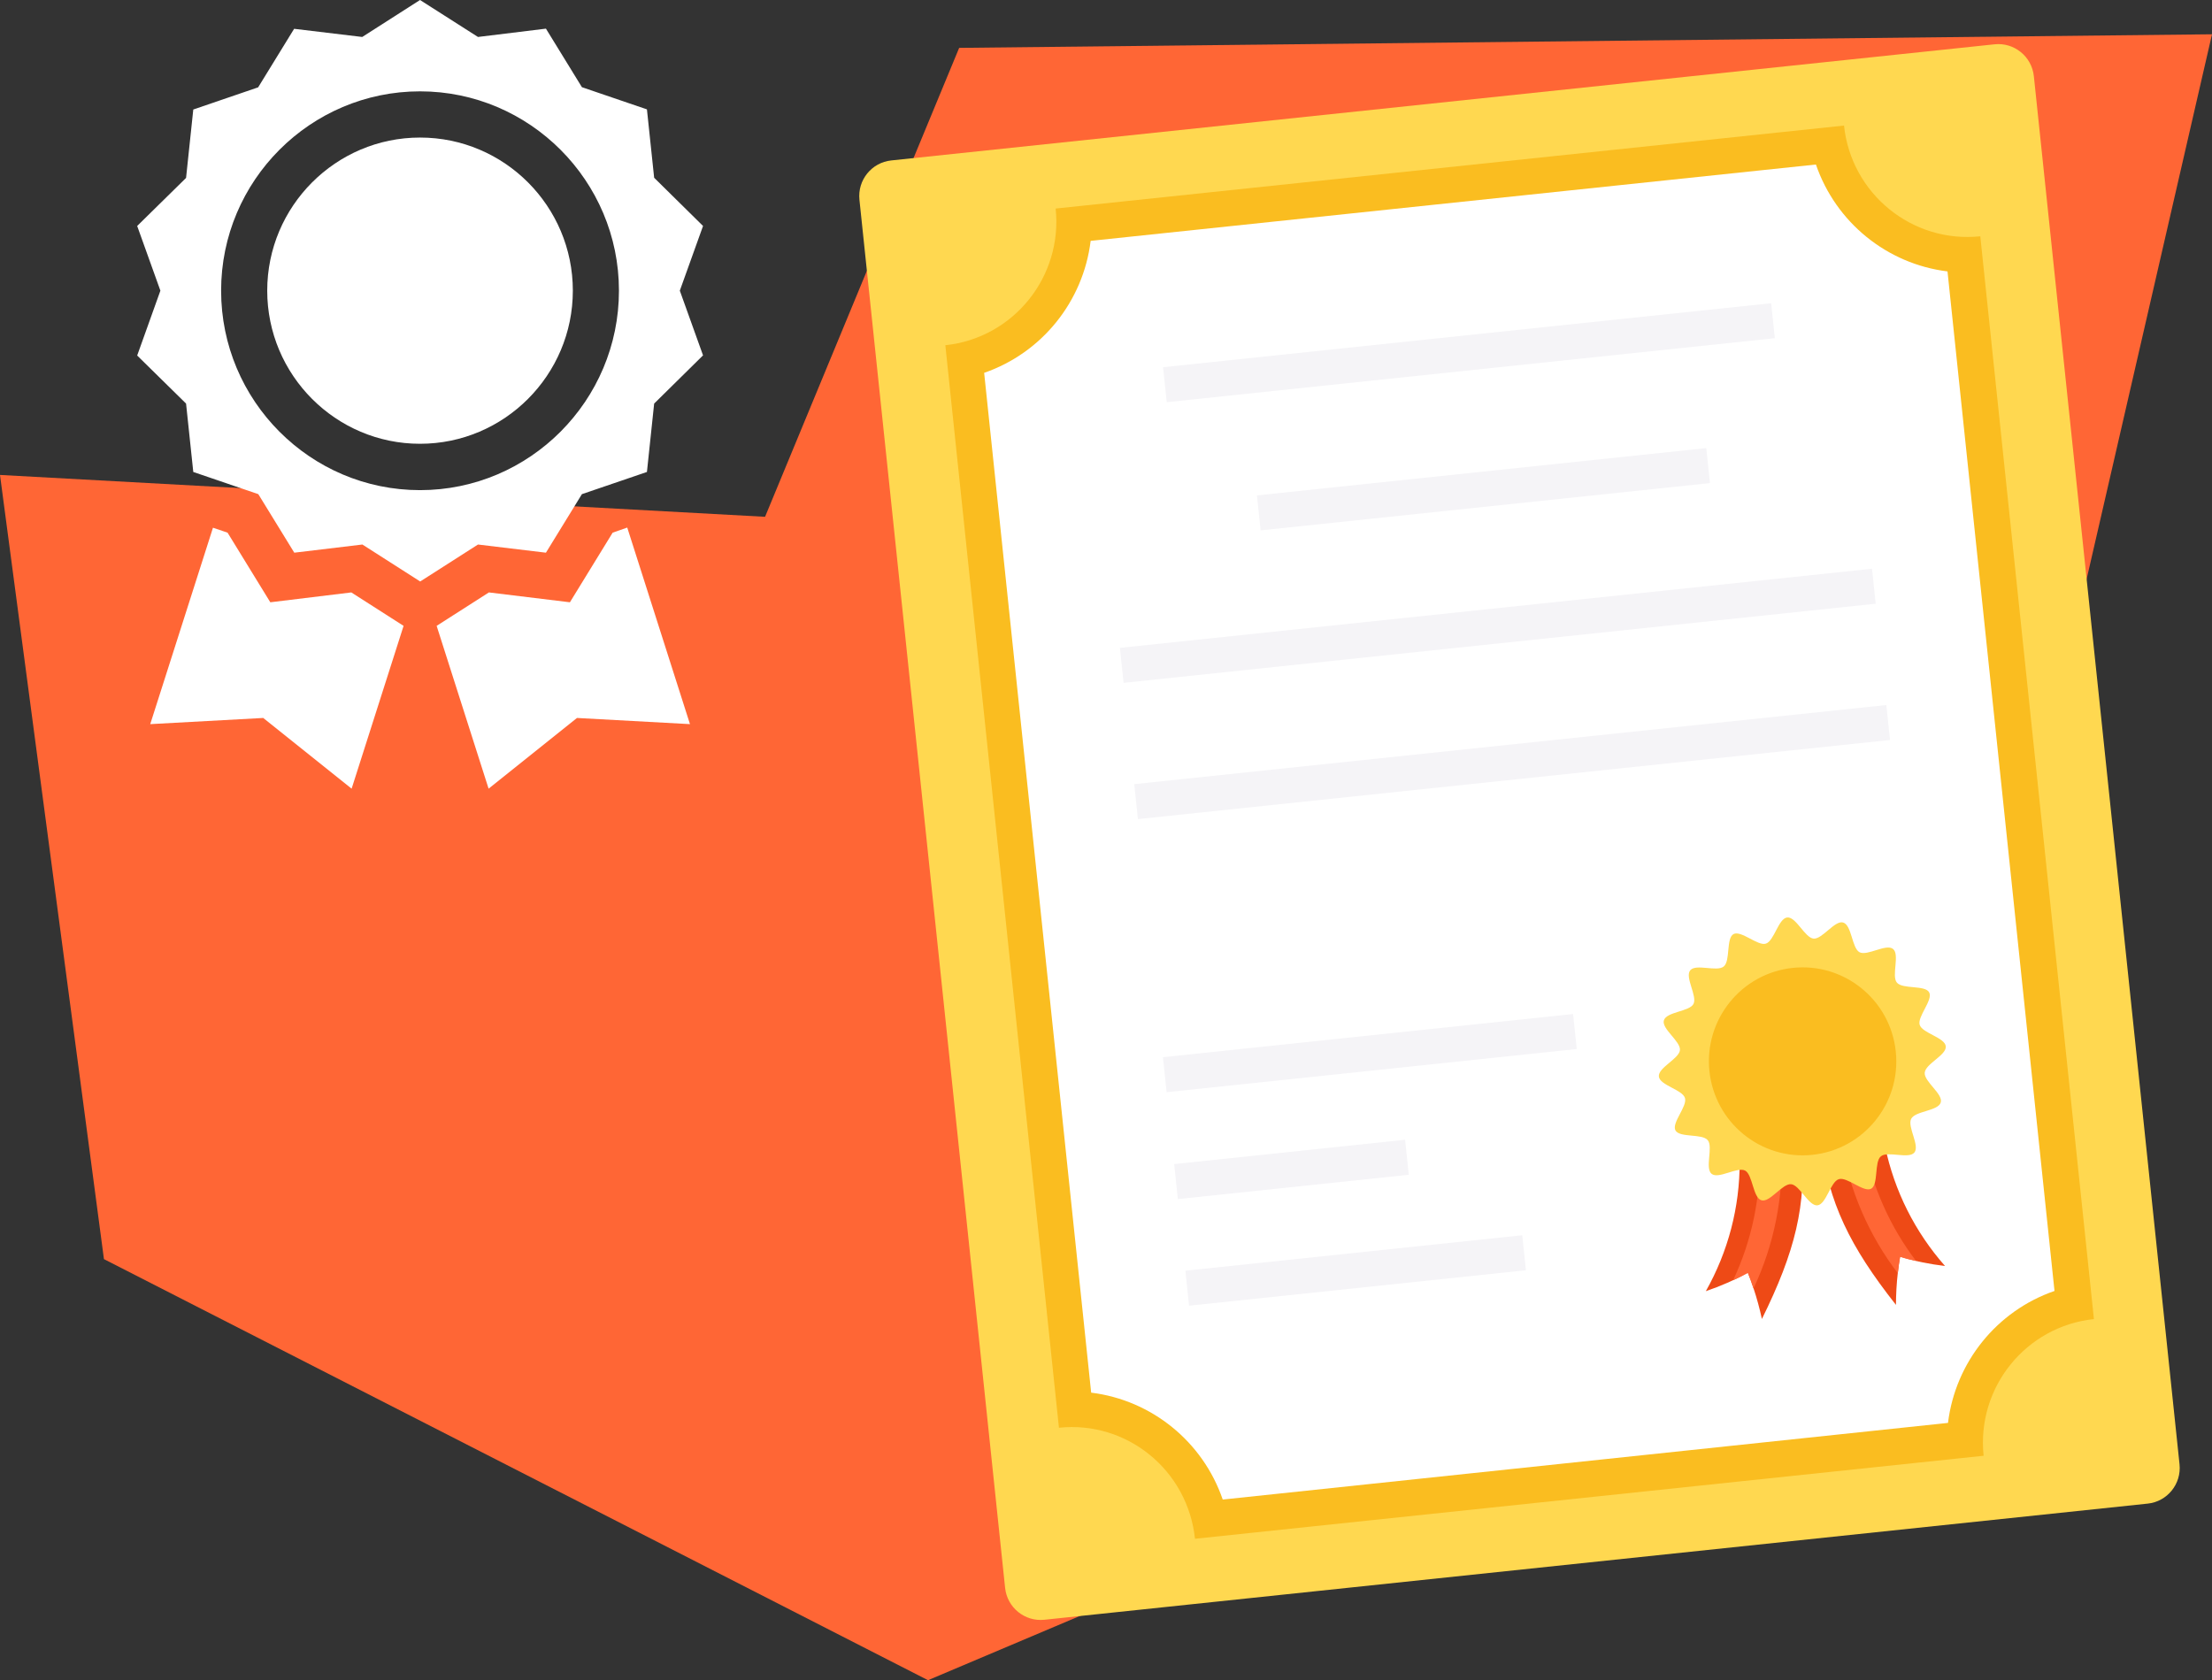 <svg width="129" height="98" viewBox="0 0 129 98" fill="none" xmlns="http://www.w3.org/2000/svg">
<rect x="0" y="0" width="129" height="98" fill="#333333" stroke="none"/>
<path fill-rule="evenodd" clip-rule="evenodd" d="M112.604 73.257L54.12 98L112.604 73.257L54.12 98L6.062 73.44L0 27.702L44.617 30.143L55.937 2.792L129 2L112.604 73.257Z" fill="#FF6635"/>
<path d="M51.974 9.358L116.322 2.584C117.465 2.463 118.49 3.296 118.611 4.444L127.106 85.404C127.226 86.551 126.396 87.58 125.253 87.7L60.905 94.475C59.762 94.595 58.736 93.762 58.616 92.615L50.121 11.654C50 10.507 50.83 9.479 51.974 9.358Z" fill="#FFD850"/>
<path d="M61.756 83.275L55.131 20.136C59.091 19.719 61.983 16.154 61.564 12.164L107.54 7.324C107.957 11.297 111.511 14.2 115.487 13.782L122.114 76.937C118.154 77.354 115.262 80.919 115.681 84.909L69.689 89.751C69.269 85.745 65.716 82.858 61.756 83.275Z" fill="#FABD20"/>
<path d="M71.308 87.463C70.15 84.089 67.165 81.663 63.635 81.228L57.394 21.746C60.756 20.585 63.172 17.591 63.605 14.049L105.902 9.596C107.06 12.971 110.045 15.396 113.575 15.831L119.815 75.297C116.452 76.457 114.036 79.452 113.604 82.993L71.308 87.463Z" fill="white"/>
<path d="M67.828 21.418L103.291 17.686L103.505 19.726L68.042 23.458L67.828 21.418Z" fill="#F5F4F7"/>
<path d="M73.303 28.895L99.507 26.136L99.721 28.177L73.517 30.935L73.303 28.895Z" fill="#F5F4F7"/>
<path d="M65.311 37.788L109.173 33.173L109.387 35.213L65.526 39.828L65.311 37.788Z" fill="#F5F4F7"/>
<path d="M66.147 45.736L110.008 41.122L110.222 43.161L66.361 47.776L66.147 45.736Z" fill="#F5F4F7"/>
<path d="M67.821 61.662L91.739 59.144L91.954 61.185L68.035 63.703L67.821 61.662Z" fill="#F5F4F7"/>
<path d="M68.476 67.897L81.943 66.478L82.157 68.52L68.69 69.938L68.476 67.897Z" fill="#F5F4F7"/>
<path d="M69.13 74.116L88.775 72.048L88.989 74.089L69.344 76.157L69.13 74.116Z" fill="#F5F4F7"/>
<path d="M105.061 66.688L101.453 67.757C101.464 70.411 100.781 73.004 99.481 75.309C100.339 75.017 101.156 74.662 101.931 74.228C102.069 74.583 102.138 74.76 102.261 75.134C102.456 75.719 102.62 76.323 102.751 76.931C104.686 73.013 105.371 70.286 105.061 66.688Z" fill="#EE4A16"/>
<path d="M102.624 67.414C102.668 69.914 102.142 72.406 101.073 74.671C101.425 74.516 101.584 74.432 101.933 74.244C102.071 74.599 102.139 74.777 102.262 75.151C103.455 72.621 104.017 69.839 103.892 67.045L102.624 67.414Z" fill="#FF6635"/>
<path d="M106.184 66.57L109.934 66.865C110.475 69.463 111.681 71.857 113.431 73.841C112.532 73.734 111.659 73.557 110.81 73.293C110.749 73.67 110.718 73.858 110.676 74.249C110.606 74.861 110.571 75.487 110.569 76.109C107.864 72.679 106.644 70.152 106.184 66.57Z" fill="#EE4A16"/>
<path d="M108.718 66.774C109.194 69.229 110.226 71.557 111.742 73.549C111.365 73.471 111.192 73.422 110.812 73.311C110.751 73.687 110.72 73.875 110.678 74.266C108.986 72.041 107.858 69.436 107.401 66.678L108.718 66.774Z" fill="#FF6635"/>
<path d="M113.474 61.027C113.42 60.512 112.105 60.264 111.953 59.775C111.803 59.304 112.739 58.331 112.508 57.885C112.277 57.439 110.949 57.713 110.622 57.31C110.297 56.924 110.803 55.678 110.4 55.35C109.997 55.023 108.904 55.777 108.443 55.54C107.999 55.301 107.992 53.957 107.491 53.808C107.006 53.657 106.271 54.793 105.764 54.746C105.256 54.699 104.741 53.459 104.227 53.513C103.714 53.567 103.467 54.887 102.981 55.039C102.511 55.189 101.541 54.249 101.096 54.481C100.653 54.729 100.925 56.045 100.524 56.373C100.123 56.701 98.897 56.192 98.571 56.596C98.245 57 98.997 58.097 98.76 58.559C98.522 59.004 97.183 59.011 97.035 59.514C96.885 60 98.018 60.738 97.971 61.247C97.923 61.757 96.688 62.273 96.742 62.789C96.796 63.304 98.112 63.552 98.263 64.04C98.415 64.528 97.477 65.484 97.708 65.931C97.956 66.375 99.267 66.103 99.594 66.505C99.919 66.891 99.414 68.138 99.817 68.465C100.219 68.793 101.313 68.039 101.773 68.276C102.217 68.515 102.224 69.859 102.725 70.008C103.21 70.158 103.945 69.022 104.453 69.07C104.96 69.117 105.476 70.357 105.989 70.303C106.503 70.249 106.749 68.929 107.236 68.777C107.722 68.624 108.676 69.566 109.12 69.335C109.563 69.086 109.291 67.77 109.692 67.442C110.077 67.116 111.319 67.624 111.645 67.22C111.971 66.816 111.22 65.718 111.456 65.257C111.692 64.795 113.033 64.805 113.182 64.302C113.332 63.815 112.199 63.077 112.246 62.568C112.291 62.042 113.529 61.542 113.474 61.027Z" fill="#FFD850"/>
<path d="M105.697 67.357C108.698 67.041 110.875 64.344 110.559 61.333C110.243 58.322 107.554 56.137 104.553 56.453C101.552 56.769 99.375 59.466 99.691 62.477C100.007 65.488 102.696 67.673 105.697 67.357Z" fill="#FABD20"/>
<path d="M31.838 32.236L33.936 28.822L37.728 27.528L38.149 23.539L41 20.727L39.646 16.953L41 13.18L38.149 10.368L37.728 6.379L33.936 5.085L31.838 1.671L27.875 2.156L24.495 0L21.125 2.156L17.153 1.68L15.055 5.094L11.272 6.388L10.851 10.377L8 13.18L9.354 16.953L8 20.736L10.851 23.539L11.272 27.528L15.064 28.822L17.162 32.236L21.134 31.76L24.505 33.916L27.875 31.76L31.838 32.236ZM12.895 16.953C12.895 10.539 18.104 5.328 24.495 5.328C30.887 5.328 36.096 10.548 36.096 16.953C36.096 23.359 30.896 28.588 24.495 28.588C18.095 28.588 12.895 23.368 12.895 16.953Z" fill="white"/>
<path d="M24.495 8.023C19.583 8.023 15.584 12.03 15.584 16.953C15.584 21.877 19.583 25.884 24.495 25.884C29.408 25.884 33.407 21.877 33.407 16.953C33.407 12.03 29.417 8.023 24.495 8.023Z" fill="white"/>
<path d="M20.488 34.554L15.764 35.129L13.271 31.068L12.42 30.78L8.762 42.236L15.351 41.876L20.506 46L23.536 36.504L20.488 34.554Z" fill="white"/>
<path d="M35.729 31.068L33.236 35.129L28.512 34.554L25.464 36.504L28.494 46L33.649 41.876L40.238 42.236L36.58 30.771L35.729 31.068Z" fill="white"/>
</svg>
